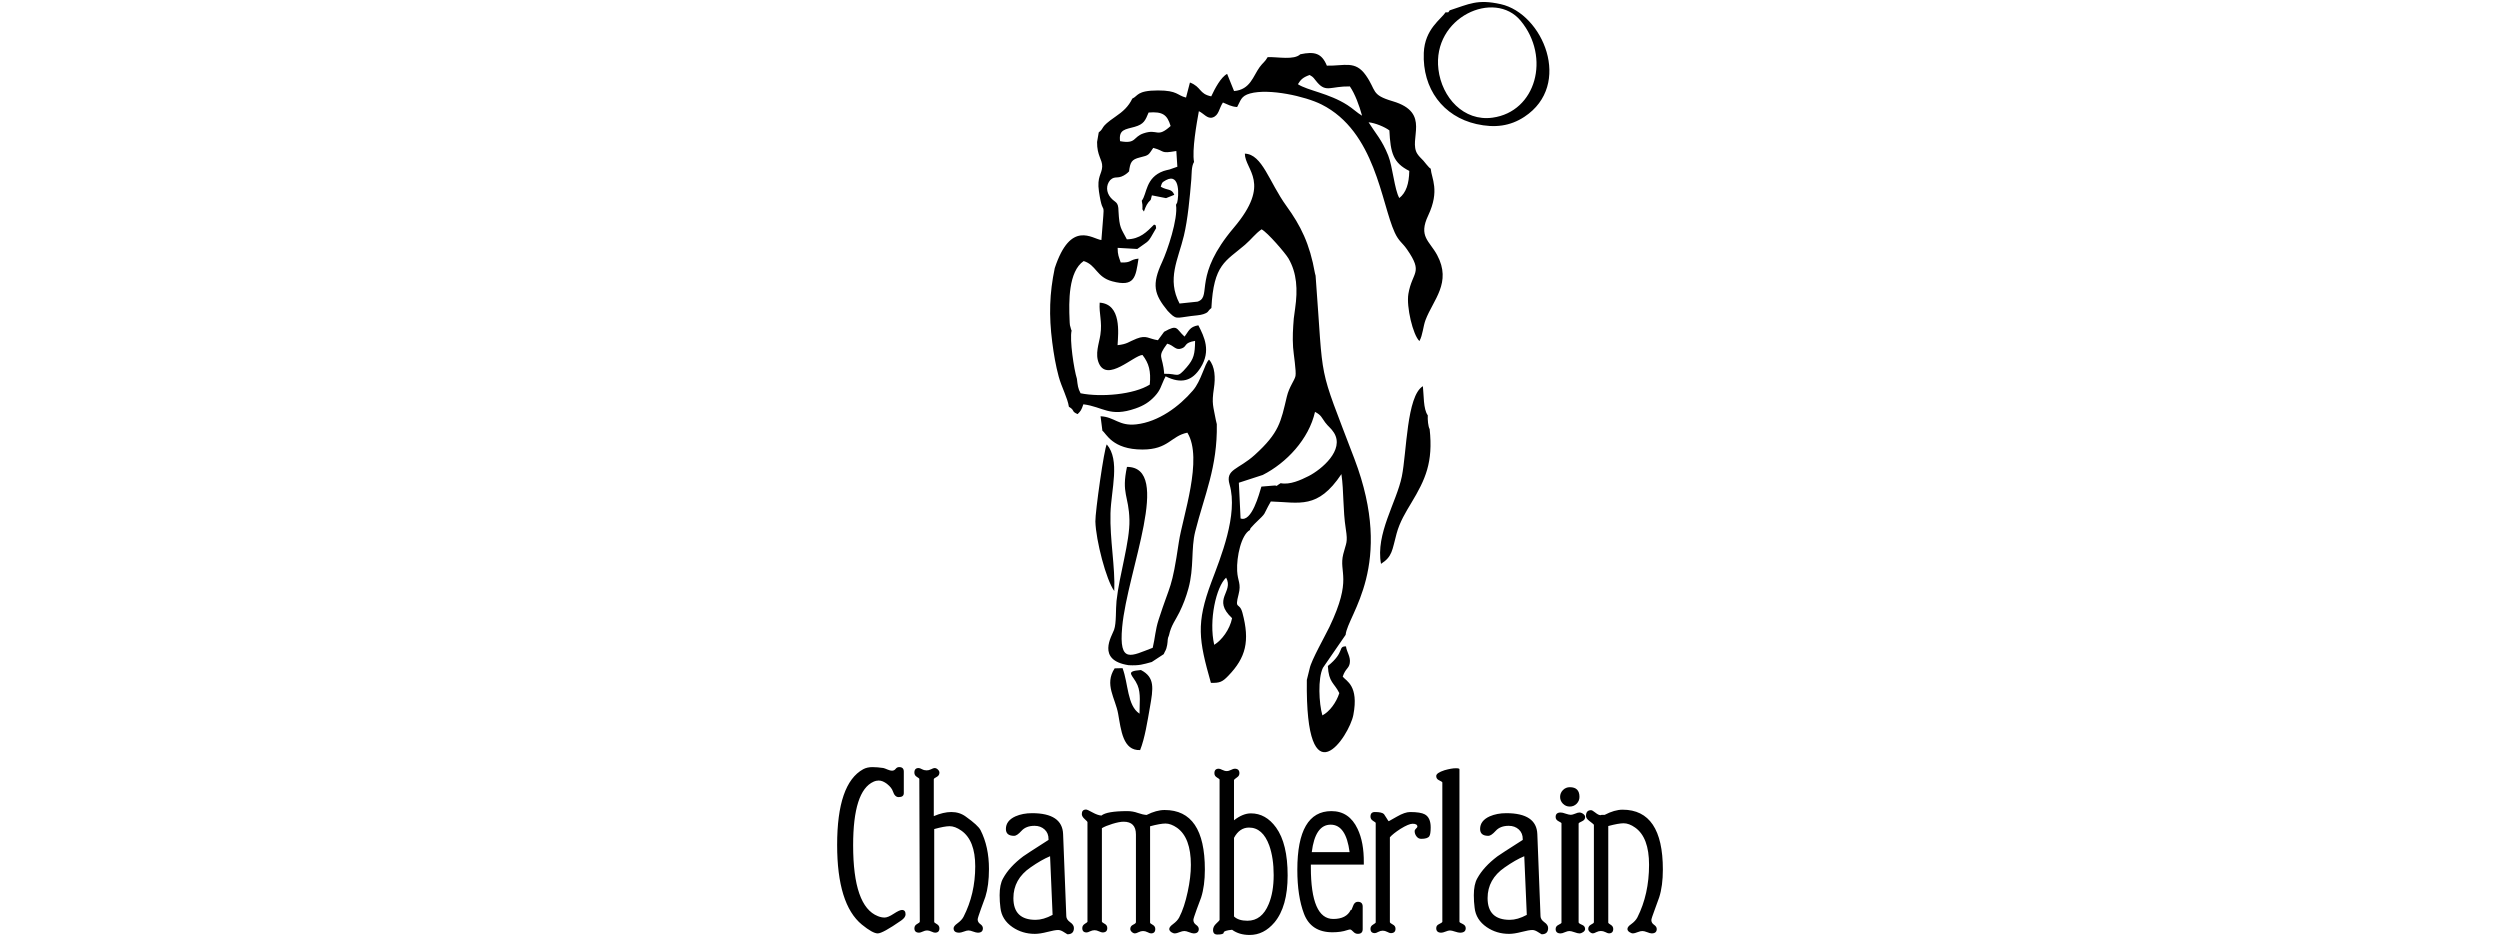 <?xml version="1.0" encoding="utf-8"?>
<!-- Generator: Adobe Illustrator 16.0.0, SVG Export Plug-In . SVG Version: 6.00 Build 0)  -->
<!DOCTYPE svg PUBLIC "-//W3C//DTD SVG 1.1//EN" "http://www.w3.org/Graphics/SVG/1.1/DTD/svg11.dtd">
<svg version="1.1" id="Слой_1" xmlns="http://www.w3.org/2000/svg" xmlns:xlink="http://www.w3.org/1999/xlink" x="0px" y="0px"
	 width="240px" height="90px" viewBox="0 0 240 90" enable-background="new 0 0 240 90" xml:space="preserve">
<g>
	<path d="M159.635,83.476c0,1.049-0.118,1.938-0.352,2.668c-0.139,0.378-0.28,0.762-0.414,1.143
		c-0.23,0.607-0.339,0.955-0.339,1.034c0,0.186,0.085,0.339,0.258,0.459c0.172,0.115,0.26,0.256,0.26,0.402
		c0,0.281-0.162,0.423-0.484,0.423c-0.106,0-0.255-0.042-0.441-0.117c-0.191-0.076-0.344-0.109-0.456-0.109
		c-0.117,0-0.272,0.033-0.46,0.109c-0.194,0.075-0.335,0.117-0.435,0.117c-0.11,0-0.23-0.044-0.352-0.128
		c-0.126-0.086-0.185-0.183-0.185-0.296c0-0.143,0.114-0.296,0.346-0.453c0.29-0.207,0.489-0.429,0.609-0.658
		c0.748-1.484,1.12-3.171,1.12-5.055c0-1.749-0.445-2.94-1.337-3.569c-0.385-0.274-0.755-0.412-1.102-0.412
		c-0.324,0-0.815,0.087-1.477,0.265v9.273c0,0.044,0.081,0.113,0.239,0.21c0.159,0.092,0.238,0.229,0.238,0.396
		c0,0.28-0.14,0.424-0.421,0.424c-0.073,0-0.179-0.041-0.329-0.118c-0.147-0.075-0.292-0.11-0.437-0.11
		c-0.138,0-0.282,0.035-0.431,0.11c-0.146,0.077-0.255,0.118-0.329,0.118c-0.103,0-0.209-0.045-0.303-0.137
		c-0.099-0.084-0.149-0.186-0.149-0.289c0-0.182,0.09-0.319,0.268-0.415c0.176-0.089,0.263-0.159,0.263-0.197l0.011-0.021v-9.371
		c-0.036-0.049-0.188-0.177-0.459-0.379c-0.196-0.152-0.3-0.305-0.3-0.46c0-0.371,0.163-0.557,0.487-0.557
		c0.075,0,0.217,0.077,0.418,0.24c0.197,0.159,0.361,0.238,0.477,0.238h0.044c0-0.026,0.123-0.035,0.367-0.028
		c0.629-0.329,1.204-0.496,1.726-0.496C158.346,77.736,159.635,79.65,159.635,83.476 M152.17,89.182c0,0.114-0.06,0.209-0.183,0.297
		c-0.125,0.084-0.247,0.129-0.364,0.129c-0.112,0-0.272-0.042-0.482-0.117c-0.211-0.077-0.374-0.112-0.485-0.112
		c-0.104,0-0.246,0.035-0.424,0.112c-0.171,0.075-0.309,0.117-0.411,0.117c-0.32,0-0.48-0.144-0.48-0.424
		c0-0.177,0.091-0.312,0.279-0.399c0.188-0.094,0.282-0.161,0.282-0.203v-9.548c0-0.037-0.094-0.103-0.282-0.194
		c-0.188-0.098-0.279-0.23-0.279-0.409c0-0.287,0.16-0.431,0.48-0.431c0.117,0,0.275,0.034,0.488,0.113
		c0.209,0.07,0.374,0.109,0.494,0.109c0.097,0,0.232-0.039,0.409-0.109c0.178-0.079,0.313-0.113,0.411-0.113
		c0.12,0,0.243,0.043,0.365,0.133c0.122,0.087,0.186,0.187,0.186,0.298c0,0.193-0.106,0.33-0.315,0.419
		c-0.208,0.087-0.312,0.161-0.312,0.218v9.471c0,0.072,0.104,0.149,0.312,0.236C152.067,88.854,152.17,88.991,152.17,89.182
		 M151.629,76.502c0,0.253-0.09,0.473-0.272,0.657c-0.185,0.184-0.406,0.271-0.657,0.271c-0.252,0-0.473-0.088-0.656-0.271
		c-0.183-0.185-0.274-0.404-0.274-0.657c0-0.251,0.092-0.473,0.274-0.658c0.184-0.183,0.404-0.273,0.656-0.273
		C151.319,75.57,151.629,75.879,151.629,76.502 M146.572,87.828l-0.243-5.631c-0.563,0.233-1.188,0.592-1.882,1.078
		c-1.091,0.751-1.638,1.734-1.638,2.943c0,1.392,0.711,2.086,2.131,2.086C145.44,88.304,145.983,88.146,146.572,87.828
		 M148.62,89.089c0,0.401-0.208,0.603-0.622,0.603c-0.144-0.09-0.284-0.181-0.425-0.261c-0.168-0.1-0.325-0.151-0.475-0.151
		c-0.206,0-0.545,0.063-1.021,0.185c-0.475,0.123-0.878,0.186-1.205,0.186c-0.806,0-1.52-0.217-2.146-0.645
		c-0.693-0.474-1.08-1.095-1.162-1.863c-0.051-0.383-0.077-0.783-0.077-1.203c0-0.687,0.109-1.227,0.329-1.612
		c0.409-0.748,1.055-1.452,1.935-2.118c0.141-0.106,0.949-0.632,2.433-1.578v-0.062c0.008-0.389-0.12-0.7-0.375-0.938
		c-0.255-0.235-0.583-0.354-0.967-0.354c-0.546,0-0.965,0.161-1.254,0.484c-0.294,0.322-0.527,0.479-0.704,0.479
		c-0.529,0-0.794-0.218-0.794-0.658c0-0.53,0.307-0.936,0.921-1.213c0.466-0.204,0.993-0.305,1.592-0.305
		c1.938,0,2.932,0.671,2.981,2.011l0.306,7.884c0.009,0.214,0.131,0.402,0.369,0.573C148.496,88.697,148.62,88.883,148.62,89.089
		 M140.71,89.108c0,0.287-0.184,0.43-0.548,0.43c-0.112,0-0.273-0.035-0.482-0.105c-0.213-0.072-0.376-0.109-0.488-0.109
		c-0.104,0-0.244,0.037-0.421,0.109c-0.172,0.07-0.308,0.105-0.408,0.105c-0.321,0-0.485-0.143-0.485-0.43
		c0-0.179,0.085-0.304,0.249-0.381c0.195-0.095,0.307-0.166,0.337-0.224V75.105c-0.028-0.05-0.14-0.119-0.337-0.212
		c-0.164-0.083-0.249-0.212-0.249-0.393c0-0.204,0.266-0.386,0.8-0.559c0.441-0.124,0.805-0.19,1.084-0.19
		c0.229,0,0.346,0.033,0.346,0.094v14.648c0,0.048,0.099,0.115,0.304,0.205C140.608,88.792,140.71,88.923,140.71,89.108
		 M137.346,79.427c0,0.449-0.047,0.732-0.138,0.86c-0.112,0.16-0.37,0.242-0.771,0.242c-0.182,0-0.334-0.079-0.451-0.233
		c-0.12-0.154-0.178-0.324-0.178-0.504c0-0.088,0.043-0.168,0.13-0.248c0.087-0.075,0.131-0.137,0.131-0.181
		c0-0.191-0.151-0.283-0.455-0.283c-0.25,0-0.64,0.165-1.171,0.492c-0.48,0.311-0.814,0.579-1.014,0.807v8.138
		c0,0.062,0.09,0.14,0.269,0.232c0.182,0.089,0.271,0.226,0.271,0.411c0,0.282-0.153,0.421-0.455,0.421
		c-0.08,0-0.189-0.04-0.338-0.119c-0.147-0.079-0.292-0.117-0.434-0.117c-0.139,0-0.285,0.038-0.429,0.117
		c-0.143,0.079-0.25,0.119-0.324,0.119c-0.281,0-0.423-0.139-0.423-0.421c0-0.169,0.085-0.304,0.252-0.399
		c0.165-0.102,0.25-0.168,0.25-0.202V79c0-0.03-0.085-0.095-0.25-0.195c-0.167-0.104-0.252-0.237-0.252-0.408
		c0-0.297,0.142-0.443,0.423-0.443c0.446,0,0.737,0.064,0.87,0.197c0.033,0.036,0.117,0.166,0.252,0.387
		c0.114,0.197,0.185,0.297,0.213,0.297c0.014,0,0.272-0.147,0.781-0.441c0.509-0.293,0.93-0.439,1.269-0.439
		c0.672,0,1.139,0.078,1.407,0.224C137.158,78.387,137.346,78.805,137.346,79.427 M129.562,81.807
		c-0.227-1.758-0.833-2.639-1.817-2.639c-0.993,0-1.599,0.881-1.816,2.639H129.562z M130.926,82.799V83h-5.084v0.254
		c0,3.308,0.717,4.967,2.151,4.967c0.836,0,1.396-0.288,1.676-0.862l0.074-0.012c0.065-0.167,0.13-0.33,0.201-0.492
		c0.096-0.188,0.235-0.282,0.411-0.282c0.307,0,0.464,0.154,0.464,0.465v2.155c0,0.306-0.155,0.456-0.467,0.456
		c-0.165,0-0.317-0.069-0.443-0.21c-0.129-0.14-0.228-0.208-0.307-0.208c-0.047,0-0.139,0.019-0.274,0.063
		c-0.399,0.138-0.87,0.205-1.413,0.205c-1.366,0-2.275-0.589-2.728-1.768c-0.429-1.124-0.643-2.535-0.643-4.234
		c0-3.752,1.092-5.63,3.273-5.63c1.14,0,1.979,0.571,2.512,1.707C130.742,80.438,130.936,81.514,130.926,82.799 M122.273,84.011
		c0-1.095-0.141-2.039-0.422-2.838c-0.419-1.151-1.068-1.726-1.947-1.726c-0.605,0-1.086,0.329-1.438,0.985v7.548
		c0.279,0.274,0.713,0.411,1.288,0.411c0.925,0,1.604-0.533,2.042-1.599C122.116,86.023,122.273,85.098,122.273,84.011
		 M123.613,84.043c0,1.996-0.422,3.499-1.265,4.511c-0.681,0.803-1.472,1.202-2.381,1.202c-0.673,0-1.236-0.166-1.688-0.499
		c-0.536,0.054-0.803,0.142-0.803,0.267c0,0.129-0.202,0.192-0.613,0.192c-0.274,0-0.411-0.146-0.411-0.437
		c0-0.226,0.104-0.431,0.313-0.623c0.209-0.191,0.314-0.309,0.314-0.353V74.83c0-0.026-0.082-0.09-0.248-0.19
		c-0.166-0.097-0.249-0.233-0.249-0.411c0-0.291,0.14-0.433,0.42-0.433c0.073,0,0.184,0.033,0.334,0.111
		c0.151,0.074,0.292,0.116,0.429,0.116c0.134,0,0.274-0.042,0.423-0.116c0.148-0.078,0.26-0.111,0.34-0.111
		c0.303,0,0.454,0.142,0.454,0.433c0,0.153-0.062,0.277-0.188,0.366c-0.188,0.135-0.297,0.228-0.331,0.274v3.878
		c0.569-0.444,1.108-0.664,1.624-0.664c0.956,0,1.76,0.454,2.417,1.363C123.245,80.473,123.613,82.004,123.613,84.043
		 M115.667,83.476c0,1.041-0.119,1.938-0.359,2.687c-0.134,0.37-0.276,0.743-0.417,1.118c-0.218,0.601-0.327,0.94-0.327,1.024
		c0,0.199,0.086,0.357,0.258,0.479c0.173,0.117,0.261,0.252,0.261,0.399c0,0.28-0.164,0.424-0.488,0.424
		c-0.105,0-0.251-0.042-0.443-0.117c-0.19-0.077-0.342-0.112-0.454-0.112c-0.121,0-0.275,0.035-0.466,0.112
		c-0.19,0.075-0.334,0.117-0.433,0.117c-0.122,0-0.239-0.042-0.351-0.117c-0.133-0.095-0.199-0.194-0.199-0.307
		c0-0.132,0.116-0.291,0.356-0.464c0.285-0.21,0.485-0.428,0.598-0.646c0.337-0.647,0.606-1.472,0.817-2.464
		c0.202-0.935,0.304-1.794,0.304-2.577c0-1.746-0.443-2.933-1.326-3.563c-0.394-0.272-0.761-0.41-1.104-0.41
		c-0.333,0-0.825,0.087-1.486,0.263v9.258c0,0.044,0.084,0.11,0.251,0.202c0.164,0.088,0.248,0.224,0.248,0.4
		c0,0.281-0.137,0.423-0.411,0.423c-0.08,0-0.191-0.042-0.338-0.117c-0.147-0.076-0.289-0.109-0.426-0.109
		c-0.133,0-0.274,0.033-0.426,0.109c-0.153,0.075-0.265,0.117-0.346,0.117c-0.103,0-0.209-0.044-0.305-0.136
		c-0.097-0.086-0.148-0.184-0.148-0.288c0-0.184,0.091-0.32,0.27-0.407c0.182-0.085,0.273-0.166,0.273-0.239v-8.426
		c0-0.818-0.395-1.226-1.184-1.226c-0.262,0-0.618,0.067-1.071,0.205c-0.451,0.139-0.787,0.277-1.013,0.417v8.962
		c0,0.052,0.085,0.119,0.259,0.215c0.174,0.09,0.258,0.227,0.258,0.412c0,0.281-0.151,0.42-0.454,0.42
		c-0.079,0-0.19-0.035-0.347-0.108c-0.15-0.07-0.288-0.107-0.415-0.107c-0.143,0-0.288,0.037-0.436,0.107
		c-0.146,0.073-0.254,0.108-0.327,0.108c-0.281,0-0.421-0.139-0.421-0.42c0-0.171,0.083-0.307,0.248-0.409
		c0.167-0.101,0.25-0.166,0.25-0.194v-9.569c0-0.034-0.09-0.134-0.271-0.297c-0.181-0.162-0.271-0.321-0.271-0.477
		c0-0.288,0.138-0.433,0.411-0.433c0.081,0,0.28,0.093,0.61,0.275c0.327,0.181,0.612,0.282,0.86,0.304
		c0.341-0.284,1.174-0.428,2.491-0.428c0.352,0,0.689,0.061,1.006,0.176c0.313,0.11,0.598,0.178,0.843,0.192
		c0.625-0.315,1.201-0.474,1.723-0.474C114.381,77.759,115.667,79.665,115.667,83.476 M101.049,87.828l-0.242-5.631
		c-0.562,0.233-1.189,0.592-1.882,1.078c-1.093,0.751-1.639,1.734-1.639,2.943c0,1.392,0.71,2.086,2.133,2.086
		C99.916,88.304,100.461,88.146,101.049,87.828 M103.096,89.089c0,0.401-0.208,0.603-0.625,0.603
		c-0.141-0.09-0.28-0.181-0.421-0.261c-0.168-0.1-0.328-0.151-0.474-0.151c-0.207,0-0.545,0.063-1.021,0.185
		c-0.476,0.123-0.881,0.186-1.208,0.186c-0.804,0-1.518-0.217-2.146-0.645c-0.692-0.474-1.077-1.095-1.16-1.863
		c-0.051-0.383-0.077-0.783-0.077-1.203c0-0.687,0.109-1.227,0.329-1.612c0.406-0.748,1.052-1.452,1.936-2.118
		c0.141-0.106,0.948-0.632,2.429-1.578v-0.062c0.008-0.389-0.118-0.7-0.375-0.938c-0.255-0.235-0.581-0.354-0.966-0.354
		c-0.545,0-0.962,0.161-1.254,0.484c-0.292,0.322-0.526,0.479-0.704,0.479c-0.529,0-0.793-0.218-0.793-0.658
		c0-0.53,0.306-0.936,0.918-1.213c0.466-0.204,0.995-0.305,1.594-0.305c1.938,0,2.932,0.671,2.98,2.011l0.307,7.884
		c0.008,0.214,0.131,0.402,0.369,0.573C102.974,88.697,103.096,88.883,103.096,89.089 M94.941,83.426
		c0,1.053-0.116,1.945-0.346,2.672c-0.14,0.37-0.278,0.75-0.412,1.13c-0.216,0.599-0.326,0.946-0.326,1.035
		c0,0.184,0.084,0.331,0.25,0.449c0.167,0.116,0.25,0.25,0.25,0.406c0,0.282-0.164,0.42-0.484,0.42
		c-0.107,0-0.255-0.035-0.444-0.105c-0.191-0.072-0.341-0.109-0.453-0.109c-0.111,0-0.264,0.037-0.45,0.109
		c-0.191,0.07-0.334,0.105-0.434,0.105c-0.364,0-0.547-0.138-0.547-0.42c0-0.141,0.119-0.296,0.357-0.467
		c0.285-0.208,0.485-0.42,0.598-0.641c0.748-1.463,1.122-3.075,1.122-4.843c0-1.659-0.442-2.804-1.333-3.427
		c-0.4-0.282-0.776-0.425-1.122-0.425c-0.331,0-0.825,0.093-1.482,0.274v8.924c0,0.039,0.083,0.101,0.249,0.199
		c0.166,0.096,0.25,0.228,0.25,0.404c0,0.282-0.141,0.42-0.422,0.42c-0.08,0-0.194-0.035-0.345-0.105
		c-0.153-0.072-0.29-0.109-0.419-0.109c-0.125,0-0.263,0.037-0.416,0.109c-0.154,0.07-0.266,0.105-0.345,0.105
		c-0.303,0-0.455-0.138-0.455-0.42c0-0.185,0.087-0.32,0.256-0.411c0.169-0.096,0.251-0.159,0.251-0.203l0.011-0.031l-0.046-13.694
		c0-0.038-0.078-0.101-0.236-0.197c-0.158-0.096-0.239-0.229-0.239-0.406c0-0.297,0.137-0.443,0.412-0.443
		c0.073,0,0.18,0.04,0.325,0.116c0.143,0.075,0.292,0.109,0.439,0.109c0.141,0,0.284-0.034,0.434-0.109
		c0.147-0.076,0.255-0.116,0.328-0.116c0.112,0,0.221,0.048,0.318,0.145c0.097,0.091,0.148,0.194,0.148,0.299
		c0,0.185-0.091,0.321-0.266,0.411c-0.178,0.092-0.264,0.159-0.264,0.203l-0.01,0.018v3.541c0.623-0.263,1.181-0.394,1.684-0.394
		c0.525,0,0.983,0.145,1.38,0.434c0.79,0.563,1.263,0.995,1.421,1.301C94.671,80.748,94.941,81.997,94.941,83.426 M86.934,87.779
		c0,0.198-0.14,0.395-0.421,0.591c-1.184,0.822-1.934,1.237-2.252,1.237c-0.324,0-0.829-0.284-1.521-0.846
		c-1.583-1.301-2.375-3.851-2.375-7.651c0-3.925,0.832-6.348,2.502-7.265c0.249-0.134,0.544-0.202,0.886-0.202
		c0.317,0,0.668,0.029,1.046,0.086c0.081,0.017,0.216,0.066,0.416,0.152c0.169,0.071,0.306,0.105,0.412,0.105
		c0.147,0,0.267-0.058,0.352-0.171c0.09-0.118,0.203-0.174,0.343-0.174c0.295,0,0.443,0.144,0.443,0.437v2.062
		c0,0.255-0.163,0.383-0.495,0.383c-0.246,0-0.429-0.184-0.548-0.542c-0.083-0.25-0.267-0.484-0.551-0.71
		c-0.286-0.228-0.555-0.339-0.814-0.339c-0.154,0-0.322,0.033-0.499,0.113c-1.305,0.586-1.957,2.616-1.957,6.099
		c0,3.918,0.79,6.181,2.369,6.804c0.228,0.093,0.442,0.137,0.652,0.137c0.213,0,0.506-0.12,0.876-0.365
		c0.371-0.242,0.635-0.364,0.79-0.364C86.819,87.355,86.934,87.497,86.934,87.779"/>
	<path d="M106.97,56.736c0.097-2.337-0.434-4.922-0.363-7.469c0.066-2.281,0.951-5.093-0.356-6.604
		c-0.249,0.351-1.118,6.53-1.095,7.399C105.204,51.865,106.192,55.69,106.97,56.736 M109.529,64.322
		c-1.653,0.129-0.745,0.469-0.328,1.449c0.345,0.813,0.183,1.829,0.193,2.744c-1.195-0.784-1.068-2.909-1.631-4.372l-0.756,0.019
		c-1.012,1.542,0.067,2.856,0.336,4.367c0.278,1.562,0.459,3.554,2.109,3.479c0.453-1.125,0.712-2.819,0.938-4.094
		C110.716,66.062,110.886,65.027,109.529,64.322 M137.246,41.192c-0.146-0.252-0.203-0.911-0.179-1.323
		c-0.439-0.579-0.377-1.992-0.47-2.795c-1.561,0.934-1.549,6.352-2.021,8.664c-0.504,2.478-2.537,5.51-1.999,8.392
		c1.098-0.705,1.058-1.288,1.498-2.916c0.306-1.124,0.879-2.051,1.411-2.936C136.842,46.029,137.594,44.383,137.246,41.192
		 M139.167,0.994c-0.2,0.292-0.06,0.16-0.407,0.195c-0.396,0.653-1.978,1.58-2.076,3.878c-0.146,3.458,1.863,6.122,5.056,6.843
		c1.77,0.398,3.245,0.194,4.597-0.694c4.671-3.074,1.783-9.917-2.268-10.817C141.822-0.1,141.051,0.383,139.167,0.994 M138.089,6.66
		c-0.606-5.006,5.382-7.712,7.899-4.663c2.886,3.493,1.481,8.722-2.703,9.299C140.52,11.677,138.416,9.365,138.089,6.66
		 M105.83,41.35c0.379,0.255,0.939,1.807,3.849,1.805c2.507,0,2.715-1.298,4.308-1.619c1.542,2.498-0.461,8.106-0.817,10.498
		c-0.686,4.635-0.792,3.884-1.94,7.448c-0.33,1.02-0.33,1.71-0.569,2.706c-2.047,0.766-3.264,1.618-2.932-1.992
		c0.499-5.437,4.844-15.355,0.46-15.375c-0.548,2.59,0.179,2.739,0.236,5.092c0.049,2.08-0.962,5.224-1.239,7.776
		c-0.086,0.801-0.004,2.132-0.234,2.77c-0.216,0.598-1.727,2.921,1.392,3.399c1.034,0.053,1.366-0.073,2.227-0.307l1.146-0.753
		c0.16-0.394,0.223-0.312,0.332-0.88c0.085-0.463-0.004-0.548,0.172-0.923c0.209-0.98,0.643-1.476,1.01-2.228
		c0.357-0.732,0.621-1.422,0.855-2.264c0.556-2.015,0.238-3.822,0.656-5.479c0.876-3.491,2.146-6.179,2.072-10.306l-0.092-0.386
		c-0.244-1.363-0.418-1.529-0.186-3.064c0.152-0.985,0.116-2.09-0.471-2.748c-0.449,0.462-0.738,2.025-1.545,2.965
		c-1.31,1.532-3.293,3.012-5.437,3.253c-1.67,0.188-2.084-0.719-3.429-0.778L105.83,41.35z M124.83,5.21
		c-0.612,0.578-2.129,0.246-3.132,0.272c-0.288,0.498-0.435,0.501-0.775,0.966c-0.625,0.856-0.891,2.165-2.454,2.293l-0.664-1.648
		c-0.604,0.319-1.171,1.398-1.526,2.158c-1.187-0.242-0.929-0.902-2.045-1.33l-0.375,1.446c-0.871-0.211-0.802-0.685-2.695-0.684
		c-2.059,0.002-1.906,0.546-2.462,0.781c-0.368,0.772-0.905,1.247-1.609,1.729c-1.588,1.095-0.997,1.03-1.615,1.52l-0.158,0.917
		c-0.016,1.323,0.517,1.686,0.491,2.368c-0.026,0.716-0.521,0.948-0.312,2.381c0.453,3.081,0.61-0.169,0.235,4.667
		c-0.872-0.106-2.942-1.969-4.478,2.694c-0.508,2.424-0.571,4.537-0.241,7.115c0.15,1.163,0.333,2.238,0.618,3.289
		c0.277,1.027,0.848,2.039,0.981,2.905c0.622,0.365,0.181,0.419,0.837,0.707c0.296-0.3,0.353-0.358,0.552-0.943
		c1.912,0.24,2.514,1.273,5.012,0.399c0.781-0.272,1.329-0.614,1.854-1.185c0.532-0.579,0.583-0.953,0.875-1.589l0.106-0.207
		c0.007-0.056,0.033-0.07,0.054-0.101c1.495,0.748,2.555,0.454,3.364-0.855c0.992-1.598,0.354-2.917-0.226-4.046
		c-0.862,0.139-0.925,0.582-1.328,1.083c-0.835-0.755-0.614-1.214-1.958-0.461l-0.594,0.809c-0.893-0.125-1.085-0.526-2.044-0.151
		c-0.811,0.317-0.86,0.517-1.831,0.628c0.067-1.172,0.39-3.941-1.718-4.082c-0.076,1.066,0.259,1.81,0.067,3.086
		c-0.13,0.858-0.537,1.845-0.138,2.747c0.806,1.811,3.314-0.746,4.177-0.814c0.627,0.805,0.825,1.554,0.704,2.845
		c-1.515,0.963-4.702,1.231-6.644,0.835c-0.257-0.477-0.275-0.754-0.352-1.391c-0.282-0.887-0.716-3.762-0.509-4.623
		c-0.023-0.039-0.04-0.09-0.051-0.123l-0.11-0.403c-0.02-0.123-0.027-0.337-0.032-0.465c-0.081-1.808-0.118-4.681,1.35-5.688
		c1.22,0.369,1.212,1.54,2.75,1.948c2.156,0.572,2.241-0.398,2.516-2.182c-0.905,0.094-0.614,0.416-1.708,0.371
		c-0.182-0.548-0.296-0.729-0.296-1.404l1.883,0.108c1.276-0.942,0.917-0.442,1.813-1.998c-0.075-0.332,0.051-0.225-0.197-0.344
		c-0.698,0.7-1.348,1.394-2.615,1.416c-0.567-1.097-0.712-1.055-0.801-2.689c-0.005-0.998-0.316-0.783-0.766-1.332
		c-0.415-0.506-0.451-1.175-0.029-1.668c0.507-0.498,0.74,0.03,1.603-0.642c0.254-0.197,0.074-0.149,0.2-0.161
		c0.114-0.906,0.235-1.176,1.049-1.371c0.903-0.218,0.799-0.225,1.279-0.915c1.185,0.304,0.615,0.577,2.215,0.298l0.099,1.512
		l-0.753,0.262c-0.235,0.06-0.366,0.075-0.579,0.15c-1.745,0.633-1.571,2.2-2.085,2.85l0.063,0.381
		c0.041,0.656-0.105,0.262,0.144,0.656c0.187-0.53,0.308-0.795,0.654-1.125l0.111-0.428l1.36,0.267l0.79-0.318
		c-0.255-0.632-0.637-0.387-1.299-0.776c0.11-0.333,0.066-0.403,0.504-0.636c1.388-0.738,1.223,1.586,1.072,2.154l-0.112,0.214
		c0.214,1.354-0.844,4.443-1.331,5.488c-1.018,2.185-0.771,3.103,0.528,4.693c0.841,0.875,0.759,0.685,2.24,0.499
		c0.349-0.044,0.888-0.077,1.182-0.178c0.593-0.206,0.352-0.263,0.778-0.59c0.213-4.222,1.357-4.468,3.227-6.073
		c0.64-0.551,0.962-1.045,1.589-1.484c0.572,0.291,2.3,2.307,2.586,2.801c0.809,1.4,0.897,2.978,0.637,4.793l-0.131,0.975
		c-0.076,0.97-0.129,1.782-0.065,2.771c0.042,0.629,0.321,2.285,0.23,2.743c-0.083,0.417-0.607,1.029-0.833,1.99
		c-0.578,2.421-0.719,3.446-3.077,5.583c-1.59,1.439-2.849,1.359-2.417,2.844c0.839,2.899-0.873,7.036-1.745,9.361
		c-1.485,3.973-1.218,5.55-0.048,9.678c0.857,0.021,1.103-0.092,1.667-0.676c1.696-1.756,2.085-3.332,1.359-6.051
		c-0.291-1.085-0.769-0.22-0.371-1.76c0.274-1.054-0.087-1.255-0.136-2.261c-0.067-1.359,0.393-3.472,1.228-3.926
		c0.102-0.301-0.053,0.003,0.149-0.273c0.033-0.043,0.256-0.28,0.287-0.308c1.313-1.264,0.711-0.671,1.569-2.157
		c2.771,0.085,4.497,0.781,6.777-2.627c0.243,1.691,0.13,3.405,0.42,5.264c0.213,1.35,0.031,1.31-0.244,2.419
		c-0.451,1.807,0.908,2.313-1.325,6.987c-0.422,0.876-1.742,3.201-1.897,3.98l-0.274,1.108c-0.154,11.825,4.076,5.396,4.465,3.362
		c0.541-2.83-0.685-3.245-1.02-3.678c0.263-0.791,0.592-0.773,0.677-1.29c0.104-0.614-0.297-1.072-0.363-1.615
		c-0.819-0.003-0.056,0.527-1.74,1.883c0.078,1.609,0.606,1.598,1.1,2.604c-0.293,0.914-0.944,1.784-1.626,2.139
		c-0.335-1.168-0.443-3.548,0.05-4.565l2.182-3.168c0.185-1.947,4.75-6.628,0.842-16.9c-3.607-9.479-2.905-6.777-3.726-17.582
		l-0.061-0.228c-0.497-2.841-1.377-4.58-2.73-6.448c-1.673-2.306-2.315-4.978-4-5.039c0.01,1.596,2.606,2.788-1.068,7.122
		c-3.879,4.581-2.138,6.5-3.358,7.043c-0.035,0.016-0.075,0.032-0.114,0.045l-1.729,0.181c-1.239-2.361-0.136-4.205,0.416-6.507
		c0.379-1.582,0.57-3.689,0.714-5.416c0.043-0.506-0.003-1.25,0.261-1.667c-0.205-1.14,0.247-3.688,0.464-4.875
		c0.462,0.21,0.818,0.763,1.319,0.604c0.615-0.195,0.613-0.883,0.991-1.437c0.437,0.173,0.785,0.399,1.365,0.433
		c0.348-0.624,0.353-1.055,1.243-1.302c1.83-0.503,5.303,0.277,6.851,1.053c5.184,2.6,5.732,9.481,7.036,12.303
		c0.395,0.853,0.717,0.949,1.17,1.603c1.608,2.313,0.506,2.115,0.139,4.279c-0.208,1.232,0.437,3.953,1.059,4.531
		c0.324-0.582,0.348-1.383,0.586-2.021c0.732-1.938,2.541-3.585,1.114-6.238c-0.74-1.369-1.817-1.771-0.859-3.793
		c1.141-2.414,0.315-3.568,0.244-4.492c-0.216-0.161-0.082-0.056-0.272-0.255c-0.031-0.032-0.12-0.139-0.151-0.173
		c-0.114-0.133-0.152-0.201-0.274-0.336c-0.26-0.293-0.384-0.358-0.579-0.652c-0.925-1.389,1.376-3.96-2.377-5.064
		c-2.116-0.622-1.529-1.003-2.575-2.489c-1.024-1.455-2.043-0.886-3.743-0.926C126.886,5.108,126.205,4.92,124.83,5.21
		 M129.587,8.296c0.483,0.697,0.916,1.855,1.171,2.812c-0.483-0.285-0.877-0.684-1.412-1.025c-1.781-1.139-3.814-1.389-4.747-1.999
		c0.269-0.441,0.474-0.654,1.125-0.886c0.433,0.241,0.359,0.285,0.746,0.728C127.323,8.907,127.755,8.266,129.587,8.296
		 M134.334,19.012c-0.468-0.809-0.632-2.996-1.066-4.084c-0.6-1.503-1.217-2.125-1.885-3.187c0.63,0.057,1.552,0.442,1.998,0.778
		c0.104,2.176,0.372,3.114,1.911,3.889C135.269,17.638,134.986,18.499,134.334,19.012 M107.528,13.553
		c-0.151-1.137,0.509-1.125,1.394-1.375c0.896-0.253,1.028-0.612,1.344-1.375c1.353-0.107,1.783,0.208,2.114,1.294
		c-1.332,1.201-1.202,0.229-2.6,0.704C108.743,13.151,109.106,13.841,107.528,13.553 M112.052,32.993
		c0.669,0.165,0.786,0.701,1.425,0.442c0.5-0.202,0.157-0.523,1.252-0.712c-0.017,1.273-0.117,1.728-0.81,2.536
		c-0.983,1.145-0.77,0.579-2.157,0.626C111.63,34.047,111.026,34.372,112.052,32.993 M122.942,46.385
		c-0.866,0.545,0.089,0.138-0.823,0.243c-0.331,0.036-0.687,0.05-1.025,0.086c-0.204,0.668-0.927,3.47-1.999,3.056l-0.165-3.428
		l2.294-0.746c2.279-1.158,4.423-3.433,5.018-6.057c0.616,0.328,0.616,0.527,0.973,1.012c0.302,0.408,0.568,0.549,0.85,0.997
		c1.031,1.657-1.198,3.519-2.425,4.149C124.871,46.086,123.826,46.566,122.942,46.385 M118.28,59.345
		c-0.221,1.099-0.999,2.124-1.715,2.558c-0.541-2.359,0.193-5.577,1.142-6.449C118.476,56.851,116.314,57.503,118.28,59.345"/>
</g>
</svg>
